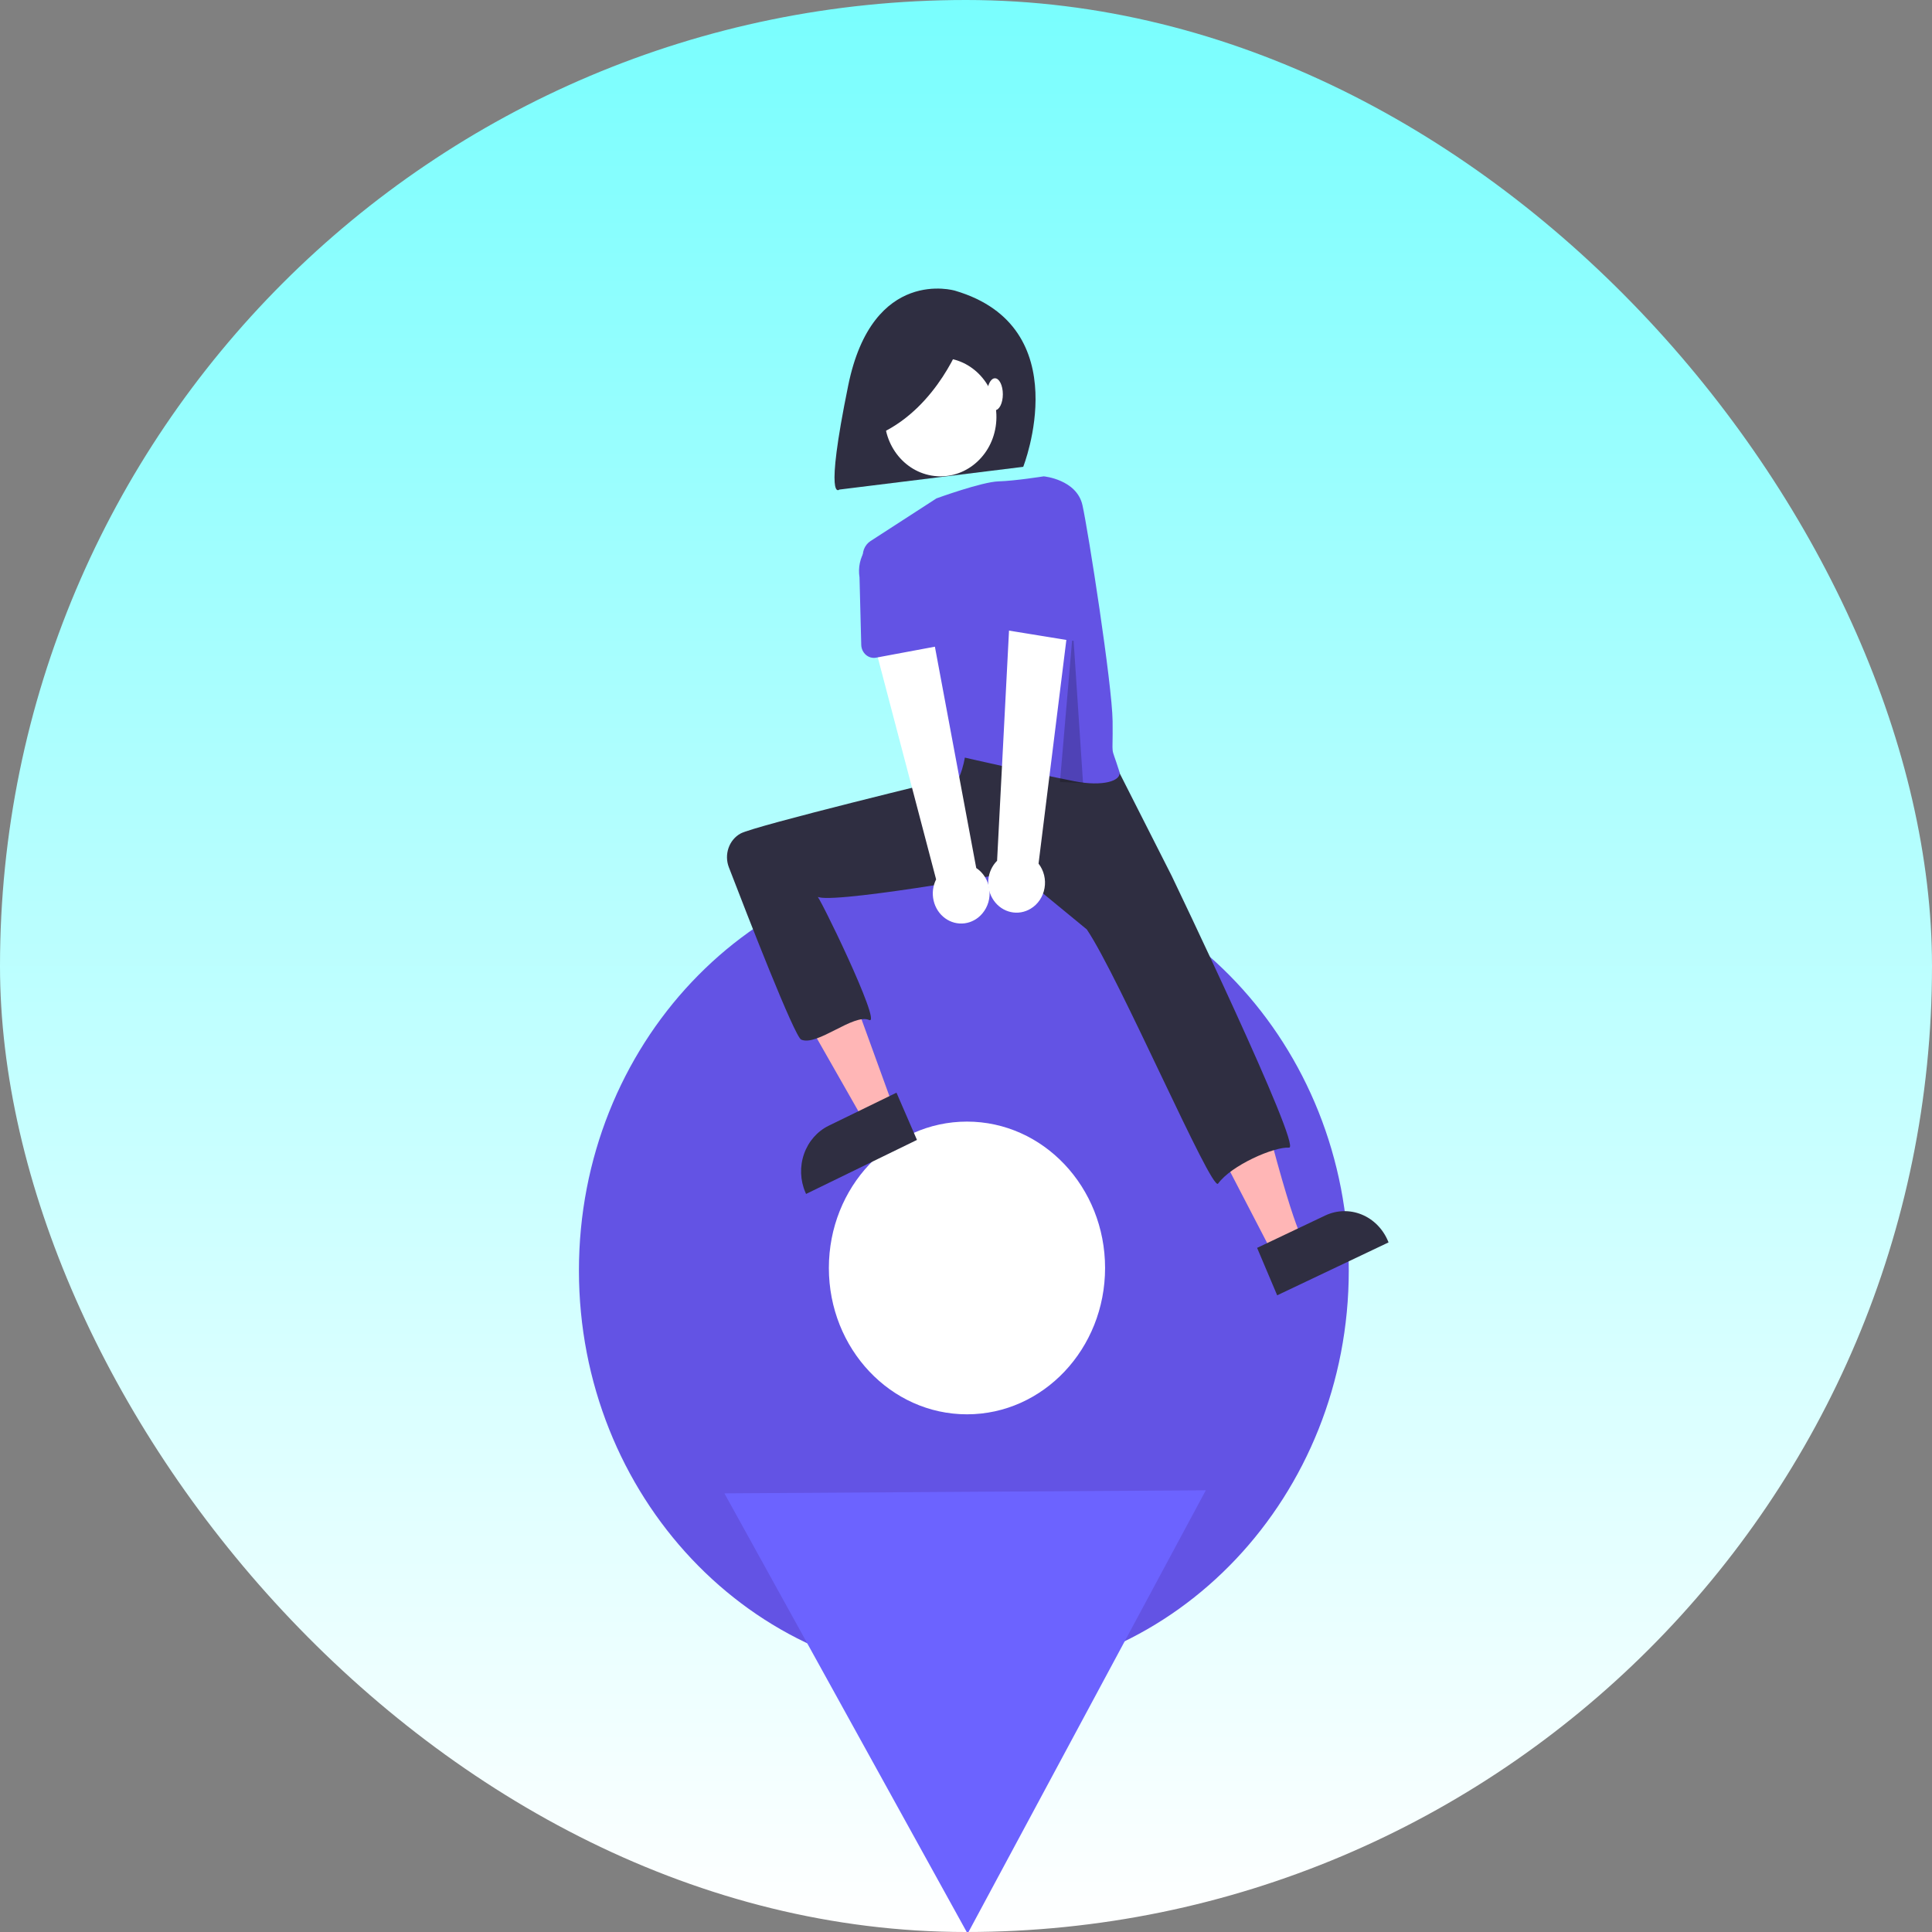 <svg width="40" height="40" viewBox="0 0 340 340" fill="none" xmlns="http://www.w3.org/2000/svg">
<rect x="0" y="0" width="340" height="340" fill="#808080" stroke="none"/>
<g clip-path="url(#clip0_1748_226)">
<rect width="340" height="340" rx="170" fill="url(#paint0_linear_1748_226)"/>
<g clip-path="url(#clip1_1748_226)">
<path d="M169.622 295.379C207.034 295.379 237.362 263.239 237.362 223.591C237.362 183.944 207.034 151.804 169.622 151.804C132.211 151.804 101.883 183.944 101.883 223.591C101.883 263.239 132.211 295.379 169.622 295.379Z" fill="#6353E4"/>
<path d="M170.286 340.29L148.885 301.547L127.484 262.805L169.845 262.535L212.205 262.265L191.245 301.277L170.286 340.29Z" fill="#6C63FF"/>
<path d="M170.171 248.896C183.594 248.896 194.475 237.365 194.475 223.14C194.475 208.915 183.594 197.383 170.171 197.383C156.748 197.383 145.867 208.915 145.867 223.14C145.867 237.365 156.748 248.896 170.171 248.896Z" fill="white"/>
<path d="M168.058 51.154C168.058 51.154 153.563 46.827 149.276 67.814C144.989 88.8 147.712 86.156 147.712 86.156L180.07 82.153C180.07 82.153 189.8 57.537 168.058 51.154Z" fill="#2F2E41"/>
<path d="M146.979 143.222C146.979 143.222 125.111 144.295 128.898 153.392C129.165 154.035 129.415 154.637 129.645 155.199C132.352 161.788 135.468 168.18 138.972 174.332L152.413 197.932L157.303 195.052L143.54 157.137L155.911 156.067L146.979 143.222Z" fill="#FFB6B6"/>
<path d="M204.641 152.856L211.71 169.177C211.71 169.177 217.012 174.795 222.818 197.27C228.625 219.744 229.887 218.941 229.887 218.941L224.148 220.967L200.602 175.598L188.988 160.08L192.523 151.786L204.641 152.856Z" fill="#FFB6B6"/>
<path d="M196.053 134.128L206.21 154.164C206.21 154.164 229.24 202.122 226.86 201.963C224.185 201.784 216.669 205.089 214.362 208.298C213.248 209.846 196.972 172.016 191.256 163.558L178.885 153.391C178.885 153.391 143.761 159.656 143.718 157.619C143.697 156.621 155.347 180.564 152.956 179.503C150.232 178.294 143.825 184.176 141.001 182.958C139.835 182.456 131.601 161.298 128.268 152.628C127.85 151.546 127.828 150.337 128.207 149.239C128.586 148.141 129.338 147.232 130.316 146.691C132.821 145.31 167.628 136.887 167.628 136.887L167.019 133.593L169.544 128.242L196.053 134.128Z" fill="#2F2E41"/>
<path d="M175.226 75.064C176.097 69.376 172.452 64.016 167.084 63.093C161.717 62.17 156.659 66.033 155.788 71.722C154.917 77.41 158.562 82.77 163.93 83.693C169.297 84.616 174.355 80.753 175.226 75.064Z" fill="white"/>
<path d="M196.971 135.735C197.515 137.464 193.994 138.457 189.086 137.485C184.84 136.645 180.192 135.647 176.526 134.839C172.6 133.972 169.795 133.325 169.795 133.325C169.795 133.325 168.786 140.014 165.504 139.211C162.676 138.521 154.226 107.242 151.941 98.597C151.774 97.966 151.807 97.294 152.033 96.684C152.26 96.074 152.668 95.559 153.196 95.218L164.802 87.708C164.802 87.708 172.8 84.797 175.716 84.714C178.632 84.631 183.681 83.828 183.681 83.828C183.681 83.828 189.488 84.363 190.497 88.912C191.507 93.46 195.721 120.428 195.799 126.904C195.885 134.008 195.341 130.552 196.971 135.735Z" fill="#6353E4"/>
<path d="M169.185 59.99C169.185 59.99 165.102 71.457 155.098 76.217L153.465 66.048L169.185 59.99Z" fill="#2F2E41"/>
<path d="M175.096 72.19C175.862 72.19 176.484 70.932 176.484 69.381C176.484 67.829 175.862 66.571 175.096 66.571C174.329 66.571 173.707 67.829 173.707 69.381C173.707 70.932 174.329 72.19 175.096 72.19Z" fill="white"/>
<path d="M161.372 200.607L141.854 210.116L141.741 209.855C140.815 207.72 140.727 205.282 141.496 203.078C142.266 200.874 143.83 199.084 145.845 198.103L145.845 198.102L157.766 192.294L161.372 200.607Z" fill="#2F2E41"/>
<path d="M221.23 219.605L233.203 213.917L233.203 213.917C235.227 212.956 237.528 212.886 239.6 213.723C241.672 214.559 243.346 216.234 244.253 218.378L244.364 218.641L224.762 227.953L221.23 219.605Z" fill="#2F2E41"/>
<path opacity="0.2" d="M188.821 110.972L186.535 137.613L190.598 137.817L188.821 110.972Z" fill="black"/>
<path d="M172.889 160.742C173.373 160.169 173.733 159.49 173.943 158.754C174.153 158.018 174.208 157.242 174.104 156.48C174.001 155.719 173.741 154.991 173.343 154.348C172.945 153.704 172.419 153.161 171.802 152.757L163.021 105.749L152.938 109.837L164.74 154.759C164.167 155.903 164.01 157.23 164.299 158.488C164.588 159.746 165.302 160.848 166.307 161.586C167.311 162.323 168.536 162.645 169.749 162.489C170.962 162.333 172.079 161.712 172.889 160.742Z" fill="white"/>
<path d="M165.249 113.672L154.177 115.738C153.862 115.797 153.538 115.783 153.229 115.698C152.919 115.612 152.631 115.457 152.383 115.243C152.135 115.028 151.934 114.76 151.793 114.455C151.652 114.151 151.574 113.818 151.565 113.479L151.26 101.605C150.985 99.895 151.361 98.14 152.306 96.723C153.25 95.307 154.687 94.345 156.3 94.049C157.912 93.753 159.57 94.147 160.909 95.145C162.248 96.142 163.159 97.662 163.443 99.37L166.975 110.603C167.076 110.925 167.11 111.266 167.076 111.603C167.041 111.94 166.939 112.265 166.775 112.556C166.611 112.847 166.39 113.098 166.127 113.29C165.863 113.483 165.564 113.613 165.249 113.672H165.249Z" fill="#6353E4"/>
<path d="M181.38 159.914C182.012 159.536 182.558 159.016 182.979 158.39C183.401 157.764 183.688 157.048 183.821 156.291C183.953 155.535 183.927 154.757 183.745 154.013C183.563 153.268 183.229 152.575 182.767 151.982L188.673 104.473L177.885 104.918L175.471 151.478C174.583 152.367 174.033 153.571 173.925 154.861C173.818 156.151 174.161 157.438 174.89 158.477C175.618 159.517 176.681 160.238 177.877 160.503C179.073 160.768 180.319 160.558 181.38 159.914V159.914Z" fill="white"/>
<path d="M188.377 112.732L177.264 110.927C176.948 110.875 176.646 110.752 176.378 110.566C176.111 110.38 175.885 110.135 175.715 109.848C175.545 109.56 175.435 109.238 175.394 108.902C175.352 108.565 175.38 108.224 175.474 107.9L178.777 96.549C179.034 94.836 179.922 93.301 181.245 92.28C182.569 91.259 184.22 90.837 185.837 91.105C187.454 91.372 188.905 92.309 189.872 93.709C190.838 95.109 191.242 96.857 190.993 98.572L190.94 110.412C190.938 110.751 190.868 111.086 190.733 111.393C190.598 111.701 190.403 111.974 190.16 112.194C189.916 112.414 189.631 112.576 189.323 112.669C189.016 112.762 188.693 112.783 188.377 112.732V112.732Z" fill="#6353E4"/>
</g>
</g>
<defs>
<linearGradient id="paint0_linear_1748_226" x1="170" y1="0" x2="170" y2="340" gradientUnits="userSpaceOnUse">
<stop stop-color="#79FEFE"/>
<stop offset="1" stop-color="white"/>
</linearGradient>
<clipPath id="clip0_1748_226">
<rect width="340" height="340" rx="170" fill="white"/>
</clipPath>
<clipPath id="clip1_1748_226">
<rect width="495" height="406" fill="white" transform="translate(-134 -59)"/>
</clipPath>
</defs>
</svg>
